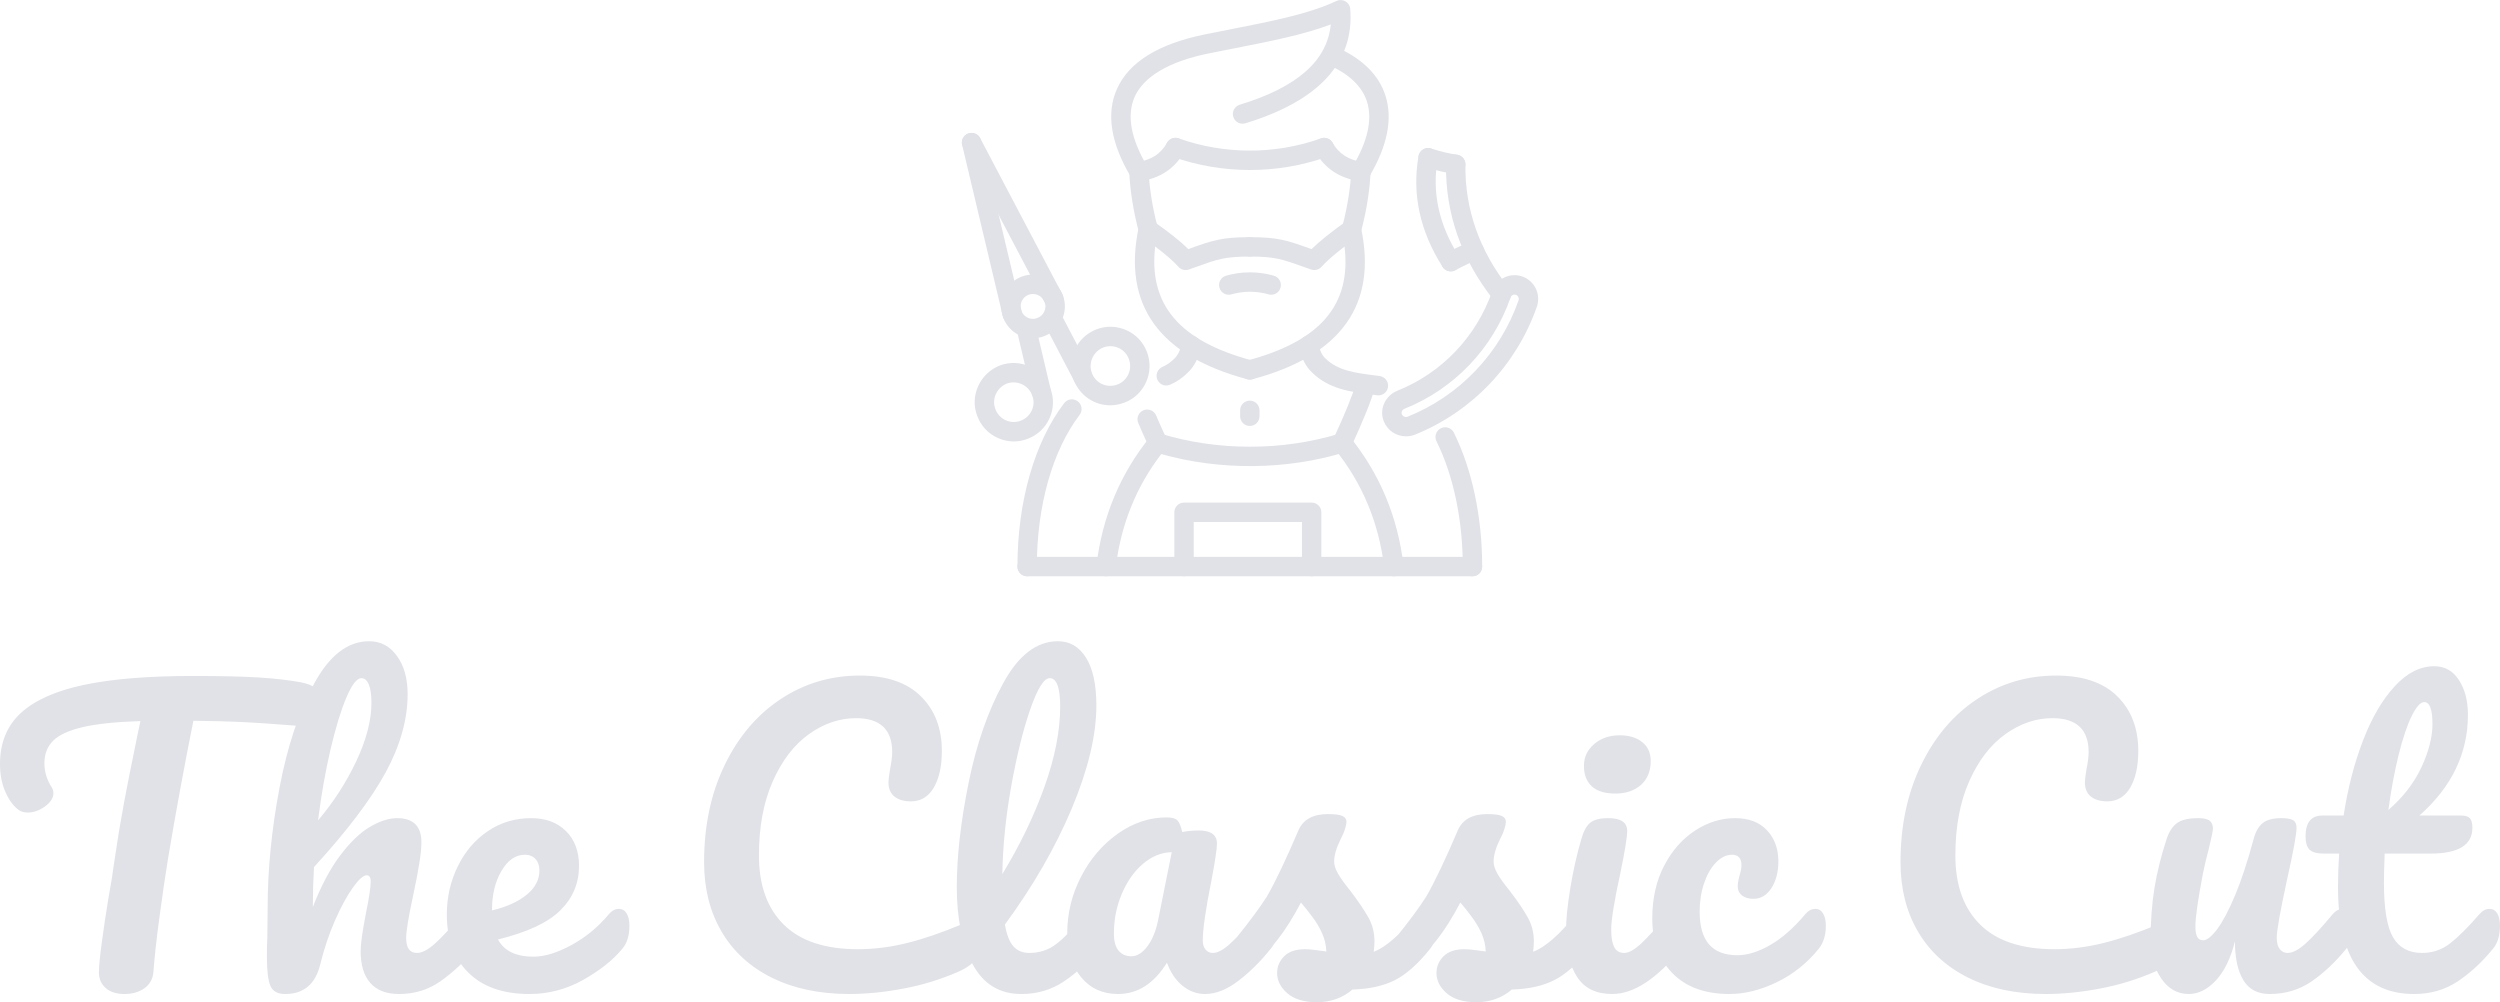 <svg xmlns="http://www.w3.org/2000/svg" width="308" height="123.473" viewBox="0 0 308 123.473" class="editor-view__logo-preview" data-v-7b637543="" data-v-15c4ff7b=""><svg id="mark" viewBox="0 0 100 100" width="71" height="71" x="118.5" y="0" data-v-7b637543="" style="fill: #e1e2e7;"><rect x="0" y="0" width="100%" height="100%" fill="none" data-v-7b637543=""></rect><g data-v-7b637543=""><g xmlns="http://www.w3.org/2000/svg"><path d="M67.602,41.554c-0.147,0-0.297-0.02-0.446-0.06c-0.897-0.247-1.424-1.173-1.178-2.069   c1.089-3.971,1.471-7.495,1.599-9.752c0.053-0.929,0.91-1.625,1.775-1.586   c0.93,0.053,1.64,0.847,1.587,1.776c-0.138,2.419-0.545,6.197-1.713,10.452   C69.02,41.064,68.344,41.554,67.602,41.554z M32.331,41.496c-0.745,0-1.427-0.5-1.626-1.256   c-0.95-3.613-1.536-7.309-1.654-10.408c-0.033-0.93,0.69-1.712,1.62-1.746   c0.92-0.057,1.709,0.688,1.746,1.618c0.108,2.861,0.657,6.299,1.543,9.681   c0.236,0.9-0.301,1.82-1.199,2.056C32.618,41.479,32.473,41.496,32.331,41.496z"></path><path d="M11.33,99.995c-0.93,0-1.683-0.753-1.683-1.683c0-11.245,2.953-21.581,8.105-28.356   c0.564-0.739,1.618-0.883,2.359-0.322c0.741,0.564,0.885,1.62,0.322,2.359   c-4.715,6.203-7.42,15.796-7.42,26.319C13.013,99.242,12.26,99.995,11.33,99.995z M35.471,66.895   c-0.649,0-1.266-0.378-1.543-1.011c-0.372-0.853,0.018-1.846,0.869-2.218   c0.761-0.33,1.431-0.794,2.051-1.416c0.674-0.633,1.056-1.453,1.241-2.613   c0.147-0.918,1.015-1.53,1.929-1.398c0.918,0.147,1.543,1.011,1.398,1.929   c-0.307,1.909-1.034,3.382-2.224,4.499c-0.883,0.887-1.893,1.583-3.046,2.086   C35.925,66.847,35.697,66.895,35.471,66.895z"></path><path d="M88.605,99.995c-0.93,0-1.683-0.753-1.683-1.683c0-8.083-1.62-15.804-4.562-21.74   c-0.413-0.834-0.073-1.842,0.761-2.255c0.838-0.417,1.844-0.073,2.255,0.761   c3.168,6.39,4.912,14.642,4.912,23.234C90.288,99.242,89.535,99.995,88.605,99.995z M72.284,68.605   c-0.077,0-0.155-0.004-0.232-0.016l-1.123-0.149c-3.561-0.462-7.241-0.942-10.153-3.799   c-1.164-1.091-1.891-2.564-2.198-4.473c-0.145-0.918,0.48-1.781,1.398-1.929   c0.912-0.14,1.779,0.48,1.929,1.398c0.185,1.16,0.566,1.98,1.201,2.576   c2.135,2.092,5.108,2.479,8.258,2.888l1.148,0.153c0.922,0.128,1.565,0.977,1.437,1.897   C73.833,67.996,73.112,68.605,72.284,68.605z"></path><path d="M88.605,99.995H11.33c-0.93,0-1.683-0.753-1.683-1.683c0-0.93,0.753-1.683,1.683-1.683   h77.275c0.93,0,1.683,0.753,1.683,1.683C90.288,99.242,89.535,99.995,88.605,99.995z"></path><path d="M49.97,65.868c-0.144,0-0.291-0.02-0.435-0.059c-15.344-4.088-21.685-12.951-18.85-26.346   c0.118-0.553,0.505-1.012,1.032-1.218c0.525-0.203,1.123-0.135,1.585,0.191   c2.715,1.912,4.658,3.46,6.001,4.786l0.142-0.051c3.956-1.426,5.592-2.017,10.523-2.017   c0.93,0,1.683,0.754,1.683,1.684s-0.753,1.684-1.683,1.684c-4.341,0-5.612,0.457-9.379,1.817   l-1.184,0.426c-0.645,0.228-1.372,0.046-1.831-0.474c-0.836-0.95-2.163-2.109-4.029-3.515   c-1.174,10.1,4.243,16.42,16.854,19.782c0.899,0.238,1.433,1.16,1.193,2.059   C51.393,65.371,50.713,65.868,49.97,65.868z"></path><path d="M49.966,65.868c-0.743,0-1.425-0.499-1.626-1.252c-0.238-0.899,0.297-1.821,1.195-2.061   c12.66-3.36,18.083-9.674,16.868-19.764c-1.858,1.422-3.171,2.575-3.985,3.499   c-0.458,0.518-1.186,0.7-1.825,0.476l-1.333-0.475c-3.704-1.324-4.951-1.77-9.292-1.77   c-0.93,0-1.683-0.754-1.683-1.684s0.753-1.684,1.683-1.684c4.925,0,6.536,0.576,10.425,1.967   l0.295,0.104c1.315-1.3,3.236-2.845,5.934-4.78c0.458-0.33,1.054-0.408,1.587-0.203   c0.529,0.203,0.92,0.66,1.04,1.214c2.902,13.397-3.439,22.264-18.848,26.356   C50.255,65.849,50.109,65.868,49.966,65.868z"></path><path d="M53.678,51.143c-0.153,0-0.309-0.022-0.464-0.067c-2.102-0.602-4.33-0.602-6.435,0   c-0.895,0.265-1.827-0.26-2.082-1.154c-0.256-0.895,0.262-1.827,1.154-2.082   c2.711-0.776,5.576-0.777,8.291,0c0.893,0.256,1.41,1.188,1.154,2.082   C55.086,50.662,54.411,51.143,53.678,51.143z"></path><path d="M30.736,31.452c-0.576,0-1.136-0.295-1.451-0.826c-3.459-5.834-4.259-10.941-2.377-15.178   c2.063-4.651,7.192-7.838,15.248-9.474c1.488-0.302,2.937-0.587,4.341-0.863   c7.416-1.459,13.82-2.719,18.498-4.943c0.503-0.24,1.087-0.213,1.569,0.065   c0.48,0.279,0.792,0.777,0.834,1.33c0.694,9.266-5.427,15.937-18.195,19.828   c-0.904,0.273-1.832-0.231-2.102-1.12c-0.271-0.889,0.23-1.83,1.119-2.101   c9.98-3.042,15.177-7.614,15.798-13.932C59.342,6.016,53.619,7.142,47.148,8.415   c-1.4,0.275-2.841,0.558-4.324,0.859c-6.825,1.386-11.266,3.993-12.839,7.539   c-1.412,3.183-0.672,7.253,2.198,12.096c0.474,0.799,0.208,1.832-0.59,2.306   C31.324,31.376,31.027,31.452,30.736,31.452z"></path><path d="M69.256,31.452c-0.293,0-0.59-0.077-0.859-0.237c-0.798-0.476-1.062-1.509-0.586-2.308   c2.621-4.404,3.46-8.189,2.495-11.25c-0.826-2.619-3.024-4.749-6.534-6.329   c-0.847-0.382-1.225-1.379-0.843-2.227c0.381-0.849,1.374-1.225,2.228-0.844   c4.422,1.992,7.236,4.814,8.362,8.389c1.264,4.014,0.319,8.719-2.814,13.984   C70.39,31.158,69.83,31.452,69.256,31.452z"></path><path d="M30.732,31.452c-0.828,0-1.549-0.611-1.665-1.455c-0.128-0.921,0.517-1.771,1.439-1.897   c2.355-0.322,4.021-1.41,5.094-3.322c0.454-0.813,1.483-1.103,2.293-0.644   c0.812,0.455,1.099,1.482,0.645,2.292c-1.581,2.815-4.2,4.548-7.576,5.011   C30.886,31.447,30.809,31.452,30.732,31.452z"></path><path d="M69.26,31.452c-0.077,0-0.153-0.005-0.23-0.016c-3.417-0.469-6.056-2.201-7.633-5.011   c-0.454-0.81-0.167-1.836,0.645-2.292c0.808-0.459,1.836-0.169,2.293,0.644   c1.056,1.88,2.788,2.998,5.151,3.322c0.922,0.127,1.567,0.976,1.439,1.897   C70.809,30.841,70.088,31.452,69.26,31.452z"></path><path d="M49.989,29.5c-4.56,0-9.127-0.771-13.482-2.31c-0.875-0.311-1.335-1.272-1.024-2.149   c0.311-0.876,1.268-1.332,2.149-1.026c7.981,2.824,16.74,2.824,24.67,0.002   c0.883-0.313,1.84,0.146,2.151,1.02c0.311,0.876-0.145,1.839-1.022,2.151   C59.105,28.729,54.551,29.5,49.989,29.5z"></path><path d="M25.029,99.995c-0.067,0-0.134-0.004-0.201-0.012c-0.924-0.11-1.583-0.948-1.473-1.87   c1.003-8.439,4.143-15.95,9.328-22.322c0.433-0.535,1.15-0.747,1.799-0.549   c9.858,3.032,21.168,3.032,31.03,0c0.881-0.269,1.829,0.226,2.104,1.117   c0.271,0.889-0.228,1.831-1.117,2.104c-10.124,3.109-21.681,3.213-31.895,0.326   c-4.365,5.68-7.023,12.31-7.906,19.721C26.596,99.366,25.87,99.995,25.029,99.995z"></path><path d="M74.964,99.995c-0.842,0-1.567-0.629-1.669-1.484c-0.928-7.794-3.82-14.723-8.594-20.596   c-0.588-0.722-0.478-1.781,0.244-2.367c0.726-0.586,1.785-0.474,2.367,0.244   c5.185,6.374,8.323,13.885,9.326,22.322c0.11,0.922-0.549,1.76-1.473,1.87   C75.097,99.991,75.031,99.995,74.964,99.995z"></path><path d="M33.988,78.538c-0.643,0-1.258-0.374-1.538-1.001l-0.67-1.484   c-0.433-0.95-0.83-1.825-1.178-2.672c-0.352-0.859,0.061-1.842,0.922-2.196   c0.859-0.348,1.844,0.061,2.196,0.922c0.33,0.81,0.71,1.644,1.125,2.552l0.68,1.51   c0.379,0.849-0.004,1.844-0.853,2.222C34.451,78.491,34.219,78.538,33.988,78.538z"></path><path d="M66.004,78.536c-0.236,0-0.476-0.049-0.706-0.155c-0.843-0.391-1.211-1.392-0.82-2.236   c2.002-4.322,3.386-7.733,3.897-9.609c0.246-0.899,1.178-1.427,2.066-1.182   c0.897,0.244,1.425,1.17,1.182,2.066c-0.566,2.082-1.982,5.588-4.09,10.14   C67.248,78.177,66.641,78.536,66.004,78.536z"></path><path d="M49.968,73.912c-0.93,0-1.683-0.753-1.683-1.683v-1.026c0-0.93,0.753-1.683,1.683-1.683   c0.93,0,1.683,0.753,1.683,1.683v1.026C51.651,73.159,50.898,73.912,49.968,73.912z"></path><path d="M60.697,99.995c-0.93,0-1.683-0.753-1.683-1.683v-7.735H40.237v7.735   c0,0.93-0.753,1.683-1.683,1.683c-0.93,0-1.683-0.753-1.683-1.683V88.894   c0-0.93,0.753-1.683,1.683-1.683h22.143c0.93,0,1.683,0.753,1.683,1.683v9.418   C62.38,99.242,61.627,99.995,60.697,99.995z"></path><path d="M12.325,58.699c-0.769,0-1.54-0.165-2.265-0.494c-1.343-0.608-2.363-1.703-2.877-3.083   c-0.515-1.384-0.47-2.884,0.126-4.223c0.604-1.357,1.703-2.389,3.093-2.906   c1.39-0.517,2.896-0.458,4.243,0.163c1.347,0.619,2.371,1.724,2.886,3.112   c0.509,1.335,0.46,2.816-0.145,4.153c-0.617,1.363-1.728,2.399-3.13,2.92   C13.633,58.58,12.98,58.699,12.325,58.699z M12.327,51.014c-0.254,0-0.507,0.045-0.751,0.138   c-0.002,0-0.002,0-0.002,0c-0.535,0.199-0.956,0.594-1.188,1.117   c-0.236,0.529-0.252,1.127-0.045,1.681c0.197,0.533,0.59,0.956,1.107,1.19   c0.521,0.232,1.091,0.254,1.62,0.051c0.568-0.21,1.007-0.619,1.25-1.158   c0.232-0.511,0.254-1.072,0.061-1.575c-0.208-0.562-0.611-0.997-1.142-1.241   C12.946,51.081,12.638,51.014,12.327,51.014z"></path><path d="M8.76,56.22c-0.761,0-1.453-0.519-1.636-1.294L0.046,25.135   c-0.214-0.904,0.344-1.813,1.249-2.027c0.902-0.215,1.815,0.343,2.027,1.249l7.078,29.792   c0.214,0.904-0.344,1.813-1.249,2.027C9.02,56.206,8.89,56.22,8.76,56.22z"></path><path d="M15.955,53.538c-0.606,0-1.19-0.326-1.492-0.899L0.194,25.53   c-0.433-0.823-0.116-1.841,0.706-2.274c0.824-0.436,1.84-0.115,2.275,0.705l14.269,27.11   c0.433,0.824,0.116,1.84-0.706,2.275C16.487,53.477,16.218,53.538,15.955,53.538z"></path><path d="M9.012,76.6c-0.936,0-1.876-0.199-2.764-0.598c-1.673-0.751-2.941-2.108-3.573-3.816   c-0.651-1.659-0.6-3.514,0.159-5.187c0.747-1.652,2.086-2.924,3.773-3.584   c0.01-0.004,0.02-0.008,0.029-0.012c1.691-0.621,3.535-0.551,5.191,0.214   c1.656,0.763,2.912,2.114,3.535,3.805c0.647,1.652,0.6,3.492-0.145,5.151   c-0.749,1.673-2.106,2.943-3.816,3.576C10.632,76.45,9.824,76.6,9.012,76.6z M7.82,66.554   c-0.857,0.34-1.538,0.991-1.919,1.832c-0.379,0.84-0.409,1.764-0.081,2.601   c0.328,0.885,0.965,1.563,1.807,1.943c0.824,0.37,1.74,0.397,2.576,0.071   c0.885-0.326,1.565-0.965,1.943-1.807c0.372-0.828,0.395-1.742,0.071-2.576   c-0.324-0.879-0.96-1.557-1.799-1.945C9.586,66.291,8.662,66.248,7.82,66.554z"></path><path d="M13.782,69.688c-0.763,0-1.455-0.521-1.636-1.298L9.578,57.49   c-0.214-0.904,0.346-1.811,1.252-2.023c0.906-0.216,1.813,0.346,2.023,1.252l2.568,10.901   c0.214,0.904-0.346,1.811-1.252,2.023C14.04,69.675,13.91,69.688,13.782,69.688z"></path><path d="M25.734,70.328c-2.719,0-5.256-1.652-6.327-4.391c-1.304-3.6,0.456-7.45,3.989-8.807   c0.008-0.002,0.014-0.004,0.02-0.006c1.716-0.637,3.573-0.558,5.232,0.212   c1.64,0.761,2.882,2.118,3.498,3.82c1.298,3.51-0.48,7.424-3.966,8.714   C27.372,70.18,26.544,70.328,25.734,70.328z M24.592,60.278c-1.797,0.696-2.69,2.658-2.035,4.473   c0.694,1.77,2.648,2.654,4.438,1.968c1.762-0.651,2.646-2.627,1.99-4.406   c-0.313-0.863-0.934-1.541-1.756-1.923C26.393,60.003,25.459,59.968,24.592,60.278z"></path><path d="M20.976,67.007c-0.608,0-1.193-0.328-1.494-0.902l-5.193-9.929   c-0.431-0.824-0.112-1.842,0.712-2.273c0.832-0.433,1.842-0.11,2.273,0.712l5.193,9.929   c0.431,0.824,0.112,1.842-0.712,2.273C21.505,66.946,21.238,67.007,20.976,67.007z"></path><path d="M93.629,52.74c-0.497,0-0.989-0.218-1.321-0.639c-5.625-7.105-8.415-15.049-8.295-23.612   c0.012-0.929,0.767-1.754,1.707-1.659c0.93,0.013,1.673,0.777,1.659,1.707   c-0.108,7.767,2.438,14.993,7.568,21.477c0.578,0.727,0.454,1.787-0.275,2.363   C94.362,52.622,93.995,52.74,93.629,52.74z"></path><path d="M84.84,47.09c-0.556,0-1.101-0.275-1.422-0.78c-3.93-6.171-5.334-12.641-4.174-19.231   c0.161-0.915,1.034-1.518,1.948-1.367c0.916,0.161,1.528,1.034,1.367,1.95   c-1.009,5.735,0.236,11.4,3.698,16.838c0.499,0.785,0.269,1.825-0.515,2.324   C85.461,47.005,85.149,47.09,84.84,47.09z"></path><path d="M84.84,47.09c-0.598,0-1.178-0.32-1.483-0.882c-0.442-0.818-0.14-1.839,0.678-2.283   c1.54-0.834,3.044-1.509,4.184-2.005c0.853-0.367,1.844,0.021,2.214,0.873   c0.372,0.853-0.02,1.844-0.873,2.216c-1.076,0.468-2.495,1.104-3.921,1.877   C85.385,47.024,85.109,47.09,84.84,47.09z"></path><path d="M85.697,30.197c-0.079,0-0.159-0.006-0.24-0.018c-1.599-0.228-3.258-0.622-5.071-1.205   c-0.885-0.284-1.372-1.233-1.087-2.118c0.285-0.886,1.235-1.37,2.118-1.087   c1.63,0.524,3.109,0.876,4.516,1.077c0.92,0.131,1.561,0.984,1.429,1.904   C87.243,29.59,86.521,30.197,85.697,30.197z"></path><path d="M77.068,75.713c-1.656,0-3.179-0.967-3.832-2.56c-0.407-0.95-0.413-2.043-0.002-3.048   c0.423-1.03,1.258-1.864,2.293-2.289c7.747-3.085,13.755-9.387,16.504-17.295   c0.332-1.017,1.079-1.872,2.057-2.352c1.001-0.49,2.171-0.554,3.197-0.181   c2.092,0.759,3.197,3.032,2.515,5.175C96.242,63.351,88.507,71.456,78.56,75.447   C78.064,75.628,77.559,75.713,77.068,75.713z M95.902,51.114c-0.112,0-0.224,0.028-0.33,0.079   c-0.098,0.047-0.271,0.161-0.34,0.376c-0.004,0.014-0.01,0.028-0.014,0.041   c-3.067,8.84-9.786,15.885-18.431,19.33c-0.191,0.079-0.354,0.242-0.436,0.44   c-0.047,0.116-0.087,0.291-0.008,0.472c0.173,0.425,0.6,0.61,1.015,0.45   c8.993-3.608,16.028-10.979,19.249-20.203c0.116-0.37-0.085-0.804-0.47-0.944   C96.061,51.128,95.982,51.114,95.902,51.114z"></path></g></g></svg><svg id="name" viewBox="0 0 308.062 44.482" width="308" height="44.473" x="0" y="79" data-v-7b637543="" style="fill: #e1e2e7;"><rect x="0" y="0" width="100%" height="100%" fill="none" data-v-7b637543=""></rect><g data-v-7b637543=""><path xmlns="http://www.w3.org/2000/svg" d="M37.08 5.06Q38.50 5.34 39.22 6.03Q39.93 6.72 39.93 7.64L39.93 7.64Q39.93 9.15 39.08 9.84Q38.23 10.53 36.39 10.40L36.39 10.40Q32.25 10.07 29.92 9.96Q27.60 9.84 23.83 9.80L23.83 9.80Q22.13 18.26 20.70 26.82L20.70 26.82Q20.19 29.95 19.64 34.06Q19.09 38.18 18.91 40.71L18.91 40.71Q18.81 42.04 17.80 42.76Q16.79 43.47 15.36 43.47L15.36 43.47Q13.85 43.47 13.02 42.73Q12.19 42.00 12.19 40.80L12.19 40.80Q12.19 39.70 12.54 37.15Q12.88 34.59 13.34 31.79L13.34 31.79Q13.85 28.98 14.12 26.91L14.12 26.91Q14.63 23.41 15.27 19.96Q15.92 16.51 16.56 13.43L16.56 13.43Q16.70 12.74 16.88 11.85Q17.07 10.95 17.30 9.84L17.30 9.84Q12.79 9.98 10.21 10.58Q7.64 11.18 6.55 12.26Q5.47 13.34 5.47 15.04L5.47 15.04Q5.47 16.61 6.39 18.03L6.39 18.03Q6.58 18.35 6.58 18.72L6.58 18.72Q6.58 19.60 5.54 20.36Q4.51 21.11 3.40 21.11L3.40 21.11Q2.62 21.11 2.12 20.65L2.12 20.65Q1.20 19.87 0.60 18.42Q0 16.97 0 15.13L0 15.13Q0 11.22 2.55 8.86Q5.11 6.49 10.33 5.38Q15.55 4.28 23.74 4.28L23.74 4.28Q28.80 4.28 31.81 4.46Q34.82 4.65 37.08 5.06L37.08 5.06ZM58.19 32.98Q58.79 32.98 59.13 33.53Q59.48 34.09 59.48 35.05L59.48 35.05Q59.48 36.89 58.60 37.90L58.60 37.90Q56.49 40.34 54.26 41.91Q52.03 43.47 49.17 43.47L49.17 43.47Q46.83 43.47 45.63 42.11Q44.44 40.76 44.44 38.18L44.44 38.18Q44.44 36.89 45.08 33.58L45.08 33.58Q45.68 30.68 45.68 29.58L45.68 29.58Q45.68 28.84 45.17 28.84L45.17 28.84Q44.57 28.84 43.47 30.38Q42.37 31.92 41.26 34.45Q40.16 36.98 39.47 39.79L39.47 39.79Q38.59 43.47 35.14 43.47L35.14 43.47Q33.76 43.47 33.33 42.48Q32.89 41.49 32.89 38.92L32.89 38.92Q32.89 37.44 32.94 36.57L32.94 36.57L32.98 32.89Q32.98 25.81 34.43 18.12Q35.88 10.44 38.71 5.22Q41.54 0 45.49 0L45.49 0Q47.61 0 48.92 1.82Q50.23 3.63 50.23 6.53L50.23 6.53Q50.23 11.18 47.52 16.17Q44.80 21.16 38.69 27.83L38.69 27.83Q38.55 30.22 38.55 32.75L38.55 32.75Q40.07 28.84 41.93 26.38Q43.79 23.92 45.61 22.86Q47.43 21.80 48.94 21.80L48.94 21.80Q51.93 21.80 51.93 24.79L51.93 24.79Q51.93 26.59 50.92 31.28L50.92 31.28Q50.05 35.28 50.05 36.57L50.05 36.57Q50.05 38.41 51.38 38.41L51.38 38.41Q52.30 38.41 53.57 37.28Q54.83 36.16 56.95 33.63L56.95 33.63Q57.50 32.98 58.19 32.98L58.19 32.98ZM44.53 4.55Q43.70 4.55 42.69 6.92Q41.68 9.29 40.73 13.32Q39.79 17.34 39.19 22.08L39.19 22.08Q42.04 18.72 43.91 14.77Q45.77 10.81 45.77 7.59L45.77 7.59Q45.77 6.12 45.45 5.34Q45.13 4.55 44.53 4.55L44.53 4.55ZM76.27 32.98Q76.87 32.98 77.21 33.53Q77.56 34.09 77.56 35.05L77.56 35.05Q77.56 36.89 76.68 37.90L76.68 37.90Q74.98 39.97 71.88 41.72Q68.77 43.47 65.23 43.47L65.23 43.47Q60.40 43.47 57.73 40.85Q55.06 38.23 55.06 33.67L55.06 33.67Q55.06 30.50 56.40 27.76Q57.73 25.02 60.10 23.41Q62.47 21.80 65.46 21.80L65.46 21.80Q68.13 21.80 69.74 23.39Q71.35 24.98 71.35 27.69L71.35 27.69Q71.35 30.87 69.07 33.14Q66.79 35.42 61.36 36.75L61.36 36.75Q62.51 38.87 65.73 38.87L65.73 38.87Q67.80 38.87 70.45 37.42Q73.09 35.97 75.03 33.63L75.03 33.63Q75.58 32.98 76.27 32.98L76.27 32.98ZM64.68 26.31Q62.97 26.31 61.80 28.29Q60.63 30.27 60.63 33.07L60.63 33.07L60.63 33.17Q63.34 32.52 64.91 31.23Q66.47 29.95 66.47 28.24L66.47 28.24Q66.47 27.37 65.99 26.84Q65.50 26.31 64.68 26.31L64.68 26.31ZM104.65 43.47Q99.18 43.47 95.13 41.47Q91.08 39.47 88.92 35.79Q86.76 32.11 86.76 27.23L86.76 27.23Q86.76 20.47 89.31 15.23Q91.86 9.98 96.23 7.11Q100.60 4.23 105.94 4.23L105.94 4.23Q110.91 4.23 113.48 6.79Q116.06 9.34 116.06 13.52L116.06 13.52Q116.06 16.33 115.07 18.03Q114.08 19.73 112.24 19.73L112.24 19.73Q110.95 19.73 110.22 19.14Q109.48 18.54 109.48 17.39L109.48 17.39Q109.48 16.97 109.66 15.87L109.66 15.87Q109.94 14.49 109.94 13.66L109.94 13.66Q109.94 9.48 105.48 9.48L105.48 9.48Q102.44 9.48 99.68 11.45Q96.92 13.43 95.22 17.27Q93.52 21.11 93.52 26.40L93.52 26.40Q93.52 31.92 96.60 34.94Q99.68 37.95 105.71 37.95L105.71 37.95Q108.70 37.95 111.76 37.19Q114.82 36.43 118.54 34.87L118.54 34.87Q119.23 34.59 119.69 34.59L119.69 34.59Q120.43 34.59 120.80 35.14Q121.16 35.70 121.16 36.57L121.16 36.57Q121.16 39.38 118.13 40.71L118.13 40.71Q114.86 42.14 111.34 42.80Q107.82 43.47 104.65 43.47L104.65 43.47ZM135.01 32.98Q135.61 32.98 135.95 33.53Q136.30 34.09 136.30 35.05L136.30 35.05Q136.30 36.89 135.42 37.90L135.42 37.90Q133.45 40.34 131.12 41.91Q128.80 43.47 125.86 43.47L125.86 43.47Q121.81 43.47 119.85 39.79Q117.90 36.11 117.90 30.27L117.90 30.27Q117.90 24.66 119.35 17.48Q120.80 10.30 123.63 5.15Q126.45 0 130.36 0L130.36 0Q132.57 0 133.84 2.05Q135.10 4.09 135.10 7.91L135.10 7.91Q135.10 13.39 132.07 20.61Q129.03 27.83 123.83 34.91L123.83 34.91Q124.15 36.80 124.89 37.61Q125.63 38.41 126.82 38.41L126.82 38.41Q128.71 38.41 130.13 37.33Q131.56 36.25 133.77 33.63L133.77 33.63Q134.32 32.98 135.01 32.98L135.01 32.98ZM129.35 4.55Q128.29 4.55 126.96 8.37Q125.63 12.19 124.61 17.85Q123.60 23.51 123.51 28.70L123.51 28.70Q126.78 23.32 128.71 17.92Q130.64 12.51 130.64 8.05L130.64 8.05Q130.64 4.55 129.35 4.55L129.35 4.55ZM137.77 43.47Q134.92 43.47 133.22 41.40Q131.51 39.33 131.51 35.97L131.51 35.97Q131.51 32.29 133.22 29.00Q134.92 25.71 137.75 23.71Q140.58 21.71 143.75 21.71L143.75 21.71Q144.76 21.71 145.11 22.10Q145.45 22.49 145.68 23.51L145.68 23.51Q146.65 23.32 147.71 23.32L147.71 23.32Q149.96 23.32 149.96 24.93L149.96 24.93Q149.96 25.90 149.27 29.53L149.27 29.53Q148.21 34.82 148.21 36.89L148.21 36.89Q148.21 37.58 148.56 38.00Q148.90 38.41 149.45 38.41L149.45 38.41Q150.33 38.41 151.57 37.28Q152.81 36.16 154.93 33.63L154.93 33.63Q155.48 32.98 156.17 32.98L156.17 32.98Q156.77 32.98 157.11 33.53Q157.46 34.09 157.46 35.05L157.46 35.05Q157.46 36.89 156.58 37.90L156.58 37.90Q154.70 40.25 152.58 41.86Q150.47 43.47 148.49 43.47L148.49 43.47Q146.97 43.47 145.70 42.44Q144.44 41.40 143.80 39.61L143.80 39.61Q141.40 43.47 137.77 43.47L137.77 43.47ZM139.43 38.82Q140.44 38.82 141.36 37.63Q142.28 36.43 142.69 34.45L142.69 34.45L144.39 25.99Q142.46 26.04 140.83 27.44Q139.20 28.84 138.23 31.14Q137.26 33.44 137.26 36.02L137.26 36.02Q137.26 37.44 137.84 38.13Q138.41 38.82 139.43 38.82L139.43 38.82ZM162.29 44.48Q159.90 44.48 158.63 43.38Q157.37 42.27 157.37 40.89L157.37 40.89Q157.37 39.70 158.24 38.82Q159.11 37.95 160.82 37.95L160.82 37.95Q161.41 37.95 162.22 38.07Q163.02 38.18 163.44 38.23L163.44 38.23Q163.39 37.03 162.91 35.97Q162.43 34.91 161.69 33.93Q160.95 32.94 160.31 32.20L160.31 32.20Q158.88 34.91 157.48 36.71Q156.08 38.50 154.42 40.11L154.42 40.11Q153.59 40.94 152.67 40.94L152.67 40.94Q151.94 40.94 151.48 40.41Q151.02 39.88 151.02 39.10L151.02 39.10Q151.02 38.18 151.66 37.40L151.66 37.40L152.26 36.66Q154.79 33.53 156.08 31.51L156.08 31.51Q156.86 30.18 157.92 27.95Q158.98 25.71 159.99 23.32L159.99 23.32Q160.86 21.30 163.62 21.30L163.62 21.30Q164.91 21.30 165.42 21.53Q165.92 21.76 165.92 22.26L165.92 22.26Q165.92 22.54 165.74 23.14Q165.55 23.74 165.23 24.33L165.23 24.33Q164.40 25.99 164.40 27.14L164.40 27.14Q164.40 27.83 164.89 28.66Q165.37 29.49 166.38 30.73L166.38 30.73Q167.85 32.66 168.61 34.02Q169.37 35.37 169.37 36.98L169.37 36.98Q169.37 37.44 169.28 38.27L169.28 38.27Q171.53 37.40 174.57 33.63L174.57 33.63Q175.12 32.98 175.81 32.98L175.81 32.98Q176.41 32.98 176.75 33.53Q177.10 34.09 177.10 35.05L177.10 35.05Q177.10 36.80 176.23 37.90L176.23 37.90Q173.93 40.76 171.83 41.79Q169.74 42.83 166.66 42.92L166.66 42.92Q164.82 44.48 162.29 44.48L162.29 44.48ZM181.93 44.48Q179.54 44.48 178.27 43.38Q177.01 42.27 177.01 40.89L177.01 40.89Q177.01 39.70 177.88 38.82Q178.76 37.95 180.46 37.95L180.46 37.95Q181.06 37.95 181.86 38.07Q182.67 38.18 183.08 38.23L183.08 38.23Q183.03 37.03 182.55 35.97Q182.07 34.91 181.33 33.93Q180.60 32.94 179.95 32.20L179.95 32.20Q178.53 34.91 177.12 36.71Q175.72 38.50 174.06 40.11L174.06 40.11Q173.24 40.94 172.32 40.94L172.32 40.94Q171.58 40.94 171.12 40.41Q170.66 39.88 170.66 39.10L170.66 39.10Q170.66 38.18 171.30 37.40L171.30 37.40L171.90 36.66Q174.43 33.53 175.72 31.51L175.72 31.51Q176.50 30.18 177.56 27.95Q178.62 25.71 179.63 23.32L179.63 23.32Q180.50 21.30 183.26 21.30L183.26 21.30Q184.55 21.30 185.06 21.53Q185.56 21.76 185.56 22.26L185.56 22.26Q185.56 22.54 185.38 23.14Q185.20 23.74 184.87 24.33L184.87 24.33Q184.05 25.99 184.05 27.14L184.05 27.14Q184.05 27.83 184.53 28.66Q185.01 29.49 186.02 30.73L186.02 30.73Q187.50 32.66 188.25 34.02Q189.01 35.37 189.01 36.98L189.01 36.98Q189.01 37.44 188.92 38.27L188.92 38.27Q191.18 37.40 194.21 33.63L194.21 33.63Q194.76 32.98 195.45 32.98L195.45 32.98Q196.05 32.98 196.40 33.53Q196.74 34.09 196.74 35.05L196.74 35.05Q196.74 36.80 195.87 37.90L195.87 37.90Q193.57 40.76 191.47 41.79Q189.38 42.83 186.30 42.92L186.30 42.92Q184.46 44.48 181.93 44.48L181.93 44.48ZM199.04 18.77Q197.11 18.77 196.14 17.87Q195.18 16.97 195.18 15.36L195.18 15.36Q195.18 13.75 196.44 12.67Q197.71 11.59 199.59 11.59L199.59 11.59Q201.30 11.59 202.35 12.42Q203.41 13.25 203.41 14.77L203.41 14.77Q203.41 16.61 202.22 17.69Q201.02 18.77 199.04 18.77L199.04 18.77ZM198.67 43.47Q195.68 43.47 194.33 41.35Q192.97 39.24 192.97 35.74L192.97 35.74Q192.97 33.67 193.50 30.43Q194.03 27.19 194.86 24.38L194.86 24.38Q195.27 22.91 195.96 22.36Q196.65 21.80 198.17 21.80L198.17 21.80Q200.51 21.80 200.51 23.37L200.51 23.37Q200.51 24.52 199.64 28.70L199.64 28.70Q198.54 33.76 198.54 35.56L198.54 35.56Q198.54 36.94 198.90 37.67Q199.27 38.41 200.15 38.41L200.15 38.41Q200.97 38.41 202.22 37.26Q203.46 36.11 205.53 33.63L205.53 33.63Q206.08 32.98 206.77 32.98L206.77 32.98Q207.37 32.98 207.71 33.53Q208.06 34.09 208.06 35.05L208.06 35.05Q208.06 36.89 207.18 37.90L207.18 37.90Q202.63 43.47 198.67 43.47L198.67 43.47ZM213.12 43.47Q208.61 43.47 206.10 40.92Q203.60 38.36 203.60 34.18L203.60 34.18Q203.60 30.45 205.07 27.65Q206.54 24.84 208.89 23.32Q211.23 21.80 213.81 21.80L213.81 21.80Q216.34 21.80 217.74 23.30Q219.14 24.79 219.14 27.14L219.14 27.14Q219.14 29.07 218.29 30.41Q217.44 31.74 216.06 31.74L216.06 31.74Q215.19 31.74 214.66 31.33Q214.13 30.91 214.13 30.18L214.13 30.18Q214.13 29.85 214.22 29.44Q214.31 29.03 214.36 28.84L214.36 28.84Q214.59 28.15 214.59 27.55L214.59 27.55Q214.59 26.96 214.29 26.63Q213.99 26.31 213.44 26.31L213.44 26.31Q212.38 26.31 211.46 27.26Q210.54 28.20 209.99 29.81Q209.44 31.42 209.44 33.35L209.44 33.35Q209.44 38.69 214.08 38.69L214.08 38.69Q215.97 38.69 218.16 37.42Q220.34 36.16 222.46 33.63L222.46 33.63Q223.01 32.98 223.70 32.98L223.70 32.98Q224.30 32.98 224.64 33.53Q224.99 34.09 224.99 35.05L224.99 35.05Q224.99 36.80 224.11 37.90L224.11 37.90Q221.95 40.57 218.94 42.02Q215.92 43.47 213.12 43.47L213.12 43.47ZM252.08 43.47Q246.61 43.47 242.56 41.47Q238.51 39.47 236.35 35.79Q234.19 32.11 234.19 27.23L234.19 27.23Q234.19 20.47 236.74 15.23Q239.29 9.98 243.66 7.11Q248.03 4.23 253.37 4.23L253.37 4.23Q258.34 4.23 260.91 6.79Q263.49 9.34 263.49 13.52L263.49 13.52Q263.49 16.33 262.50 18.03Q261.51 19.73 259.67 19.73L259.67 19.73Q258.38 19.73 257.65 19.14Q256.91 18.54 256.91 17.39L256.91 17.39Q256.91 16.97 257.09 15.87L257.09 15.87Q257.37 14.49 257.37 13.66L257.37 13.66Q257.37 9.48 252.91 9.48L252.91 9.48Q249.87 9.48 247.11 11.45Q244.35 13.43 242.65 17.27Q240.95 21.11 240.95 26.40L240.95 26.40Q240.95 31.92 244.03 34.94Q247.11 37.95 253.14 37.95L253.14 37.95Q256.13 37.95 259.19 37.19Q262.25 36.43 265.97 34.87L265.97 34.87Q266.66 34.59 267.12 34.59L267.12 34.59Q267.86 34.59 268.23 35.14Q268.59 35.70 268.59 36.57L268.59 36.57Q268.59 39.38 265.56 40.71L265.56 40.71Q262.29 42.14 258.77 42.80Q255.25 43.47 252.08 43.47L252.08 43.47ZM269.70 43.47Q267.63 43.47 266.32 41.56Q265.01 39.65 265.01 36.80L265.01 36.80Q265.01 33.35 265.47 30.48Q265.93 27.60 266.98 24.38L266.98 24.38Q267.44 23.00 268.27 22.40Q269.10 21.80 270.89 21.80L270.89 21.80Q271.91 21.80 272.30 22.13Q272.69 22.45 272.69 23.09L272.69 23.09Q272.69 23.46 272.18 25.58L272.18 25.58Q271.72 27.28 271.45 28.66L271.45 28.66Q270.53 33.49 270.53 35.10L270.53 35.10Q270.53 36.06 270.76 36.45Q270.99 36.85 271.49 36.85L271.49 36.85Q272.18 36.85 273.22 35.47Q274.25 34.09 275.43 31.28Q276.60 28.47 277.70 24.38L277.70 24.38Q278.07 23.00 278.83 22.40Q279.59 21.80 281.11 21.80L281.11 21.80Q282.16 21.80 282.58 22.06Q282.99 22.31 282.99 23.00L282.99 23.00Q282.99 24.15 281.84 29.30L281.84 29.30Q280.55 35.19 280.55 36.57L280.55 36.57Q280.55 37.44 280.92 37.93Q281.29 38.41 281.89 38.41L281.89 38.41Q282.81 38.41 284.07 37.28Q285.34 36.16 287.45 33.63L287.45 33.63Q288.01 32.98 288.70 32.98L288.70 32.98Q289.29 32.98 289.64 33.53Q289.98 34.09 289.98 35.05L289.98 35.05Q289.98 36.89 289.11 37.90L289.11 37.90Q287.13 40.34 284.86 41.91Q282.58 43.47 279.68 43.47L279.68 43.47Q277.47 43.47 276.44 41.77Q275.40 40.07 275.40 36.98L275.40 36.98Q274.62 40.11 273.06 41.79Q271.49 43.47 269.70 43.47L269.70 43.47ZM306.77 32.98Q307.37 32.98 307.72 33.53Q308.06 34.09 308.06 35.05L308.06 35.05Q308.06 36.89 307.19 37.90L307.19 37.90Q305.21 40.34 302.86 41.91Q300.52 43.47 297.48 43.47L297.48 43.47Q288.10 43.47 288.10 30.27L288.10 30.27Q288.10 28.24 288.24 26.17L288.24 26.17L286.44 26.17Q285.06 26.17 284.58 25.67Q284.10 25.16 284.10 24.06L284.10 24.06Q284.10 21.48 286.17 21.48L286.17 21.48L288.79 21.48Q289.57 16.42 291.18 12.24Q292.79 8.05 295.07 5.57Q297.34 3.08 299.97 3.08L299.97 3.08Q301.90 3.08 303.00 4.78Q304.11 6.49 304.11 9.06L304.11 9.06Q304.11 16.19 298.13 21.48L298.13 21.48L303.28 21.48Q304.01 21.48 304.34 21.80Q304.66 22.13 304.66 23.00L304.66 23.00Q304.66 26.17 299.46 26.17L299.46 26.17L293.85 26.17Q293.76 28.47 293.76 29.76L293.76 29.76Q293.76 34.55 294.88 36.48Q296.01 38.41 298.45 38.41L298.45 38.41Q300.43 38.41 301.94 37.21Q303.46 36.02 305.53 33.63L305.53 33.63Q306.08 32.98 306.77 32.98L306.77 32.98ZM298.72 7.50Q298.03 7.50 297.18 9.22Q296.33 10.95 295.57 14.01Q294.81 17.07 294.31 20.79L294.31 20.79Q297.02 18.45 298.38 15.53Q299.74 12.60 299.74 10.21L299.74 10.21Q299.74 7.50 298.72 7.50L298.72 7.50Z"></path></g></svg><!----></svg>